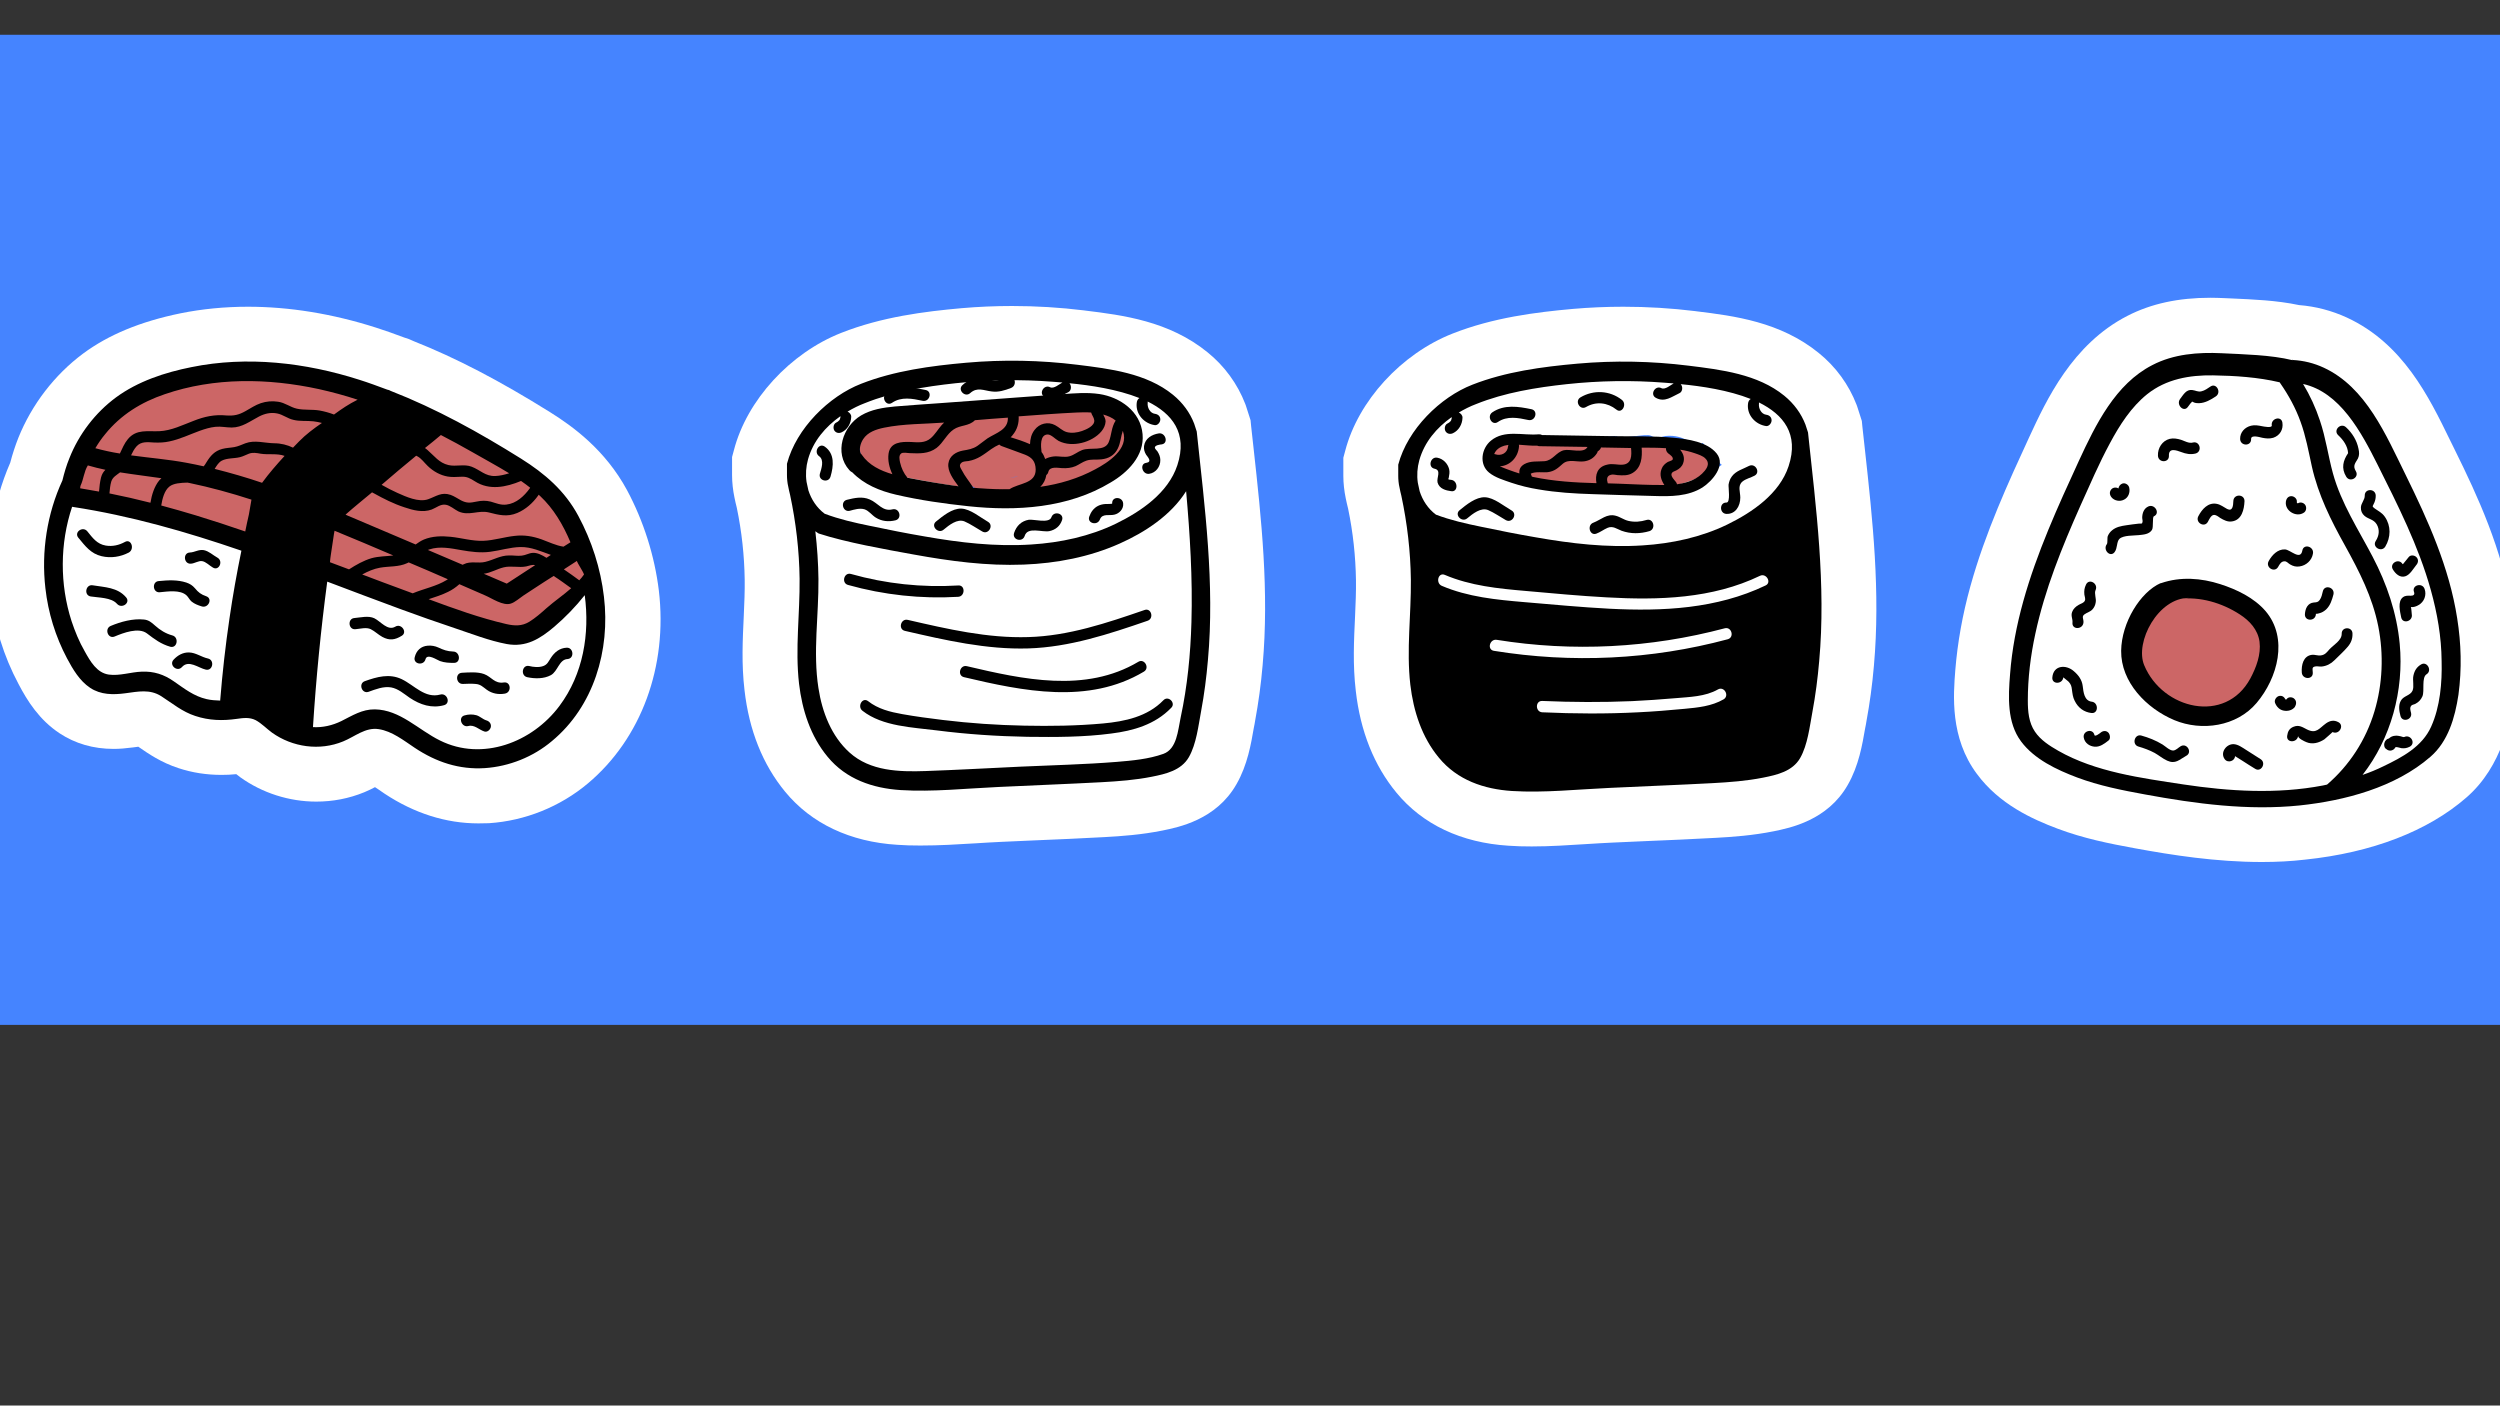 <?xml version="1.0" encoding="utf-8"?>
<!-- Generator: Adobe Illustrator 27.1.1, SVG Export Plug-In . SVG Version: 6.00 Build 0)  -->
<svg version="1.1" id="Слой_1" xmlns="http://www.w3.org/2000/svg" xmlns:xlink="http://www.w3.org/1999/xlink" x="0px" y="0px"
	 viewBox="0 0 1366 768" style="enable-background:new 0 0 1366 768;" xml:space="preserve">
<rect x="0" y="0" width="1366" height="768" fill="#333333" stroke="none"/>
<style type="text/css">
	.st0{fill:#4584FF;}
	.st1{fill:#FFFFFF;}
	.st2{fill:#CC6666;}
</style>
<rect x="-114" y="19" class="st0" width="1656" height="541"/>
<path class="st1" d="M1235.9,471c-25.2,0-49.2-3.8-69.4-7.5c-14.2-2.6-28.1-5.4-42.2-10.7c-14.1-5.3-31.9-13.4-44.1-29.9
	c-14.8-19.8-12.9-43.1-11.8-57c1.2-14.7,3.9-30,8.2-45.5c8.2-29.6,20.9-57.1,32.1-81.4c9.4-20.3,23.5-50.9,53.7-66.4
	c13-6.7,27.9-9.9,45.4-9.9c2.4,0,5,0.1,7.6,0.2c1.5,0.1,3,0.1,4.5,0.2c10.9,0.5,24.1,1,36.3,3.6c9,0.7,17.8,3,26.1,6.8
	c30.7,14.2,44.9,43.4,56.3,66.8c1,2,1.9,3.9,2.9,5.9c12.3,24.9,25.8,54.1,30.9,86.8c2.7,17.6,2.9,34.6,0.5,50.7
	c-1.3,8.5-5.1,34.6-25.3,52.1c-21,18.3-51.5,30.1-88.1,33.9C1251.9,470.6,1244,471,1235.9,471z"/>
<path class="st1" d="M261.4,449.9c-17.7,0-35-5.5-51.2-16.2c-1-0.7-2.1-1.4-3.2-2.2c-0.6-0.4-1.3-0.9-2.1-1.4
	c-1.7,0.9-3.7,1.9-5.9,2.8c-8.3,3.4-17.1,5.1-26.2,5.1c-14.8,0-29.5-4.7-41.5-13.3c-0.8-0.6-1.5-1.1-2.2-1.7
	c-2.8,0.3-5.4,0.4-8.1,0.4c-8.1,0-16-1.2-23.5-3.7c-9.5-3.1-16.3-7.8-21.8-11.6c0,0-0.1,0-0.1-0.1c-0.2,0-0.4,0.1-0.7,0.1
	c-0.8,0.1-1.5,0.2-2.3,0.3c-3.8,0.5-7.2,0.8-10.5,0.8c-11.1,0-21-2.9-29.5-8.5c-11.2-7.4-17.7-17.8-22.5-27C2,358.5-3.1,342-5,324.8
	c-2.8-24.6,0.8-49.5,10.6-72c1.2-4.6,2.7-9.2,4.4-13.5c7.3-18.2,19.8-34.5,35.4-46.1c13.9-10.3,31.3-17.5,53.2-22
	c11.8-2.4,24.3-3.6,36.9-3.6c22.6,0,46.1,3.8,69.9,11.4c5,1.6,10.1,3.4,15.4,5.4c1.8,0.5,3.6,1.2,5.2,2c23.2,9.2,47,21.6,74.7,38.9
	c12.3,7.7,30,20.5,41.9,42.5c9.1,17,15.1,36,17.4,54.9c4.9,41.4-9.6,80.8-38.7,105.3c-15.2,12.8-34.4,20.5-54.1,21.8
	C265.1,449.8,263.2,449.9,261.4,449.9z"/>
<path class="st2" d="M566.1,250.6c-1.6-1.3-3.6-2-5.3-3.1c-2.3-1.5-4.5-3.2-7-4.3c-3.8-1.7-8-2.1-11.7,0c-5.3,3.1-7.8,8.6-15,7.5
	c-3.2-0.5-5,2.9-4.2,5c-0.2,0.9-0.1,1.8,0.3,2.7c1.8,3.5,6.2,6.3,9.5,8.2c4.4,2.3,8.9,2.8,13.7,2.2c2.8-0.3,5.5-1,8.2-1.3
	c2.3-0.2,4.6,0.1,6.9-0.3c3.6-0.7,5.9-3.3,6.9-6.7C569.7,256.8,569.2,253.1,566.1,250.6z M551.7,261c1.6-0.3,3.4-0.6,4.5-0.5
	C554.7,260.7,553.2,260.8,551.7,261z"/>
<path class="st2" d="M318.3,302.2c-3.2-8.1-6.6-16.8-10.9-24.5c-4-7.1-11.1-10.9-16.4-16.8c-5.7-6.4-11.8-10.6-19.4-14.6
	c-17.6-9.1-35.1-18.8-53-27.2c-33.8-15.9-71.1-15.5-107.5-12.1c-16.1,1.5-33.7,3.3-46.6,14.1c-6.7,5.6-10.6,13.3-14,21.2
	c-1.9,4.4-3.7,8.8-6.1,13c-2.1,3.7-5.4,6.8-6,11.2c-0.1,0.8,0,1.5,0.3,2.1c0.2,1.1,0.9,2.2,2.3,2.7c30.2,11.6,62.5,14.4,93.9,21.5
	c12.9,2.9,25.6,6.5,38.1,10.7c-1,1.5-1,3.6,1.1,4.8c7,4,14.4,7.2,22,9.8c27.6,11.4,56.3,20.1,85.7,25.3c7.4,1.3,14.3,1.4,20.6-3.1
	c5.6-4,9.5-10,12.7-16C318.9,316.9,321.6,310.4,318.3,302.2z"/>
<path class="st2" d="M919.9,241.9c-10-2.1-20.1,0.7-30.1,1.1c-9.7,0.4-19.5-0.8-29.3-1.8c-0.5-1-1.5-1.7-2.9-1.7
	c-10.3-0.1-21-1.1-31.4-0.3c-6.2,0.5-12.6,4.7-9.7,11.6c2.9,7,13.2,10,19.7,12.2c8.9,3,18.3,4.6,27.6,5.6c10,1,20.2,1.3,30.3,1.4
	c9.2,0.1,19.3,1.2,28.3-1c6.1-1.5,13-6.1,12.8-13.1C935.1,247.9,926.7,243.3,919.9,241.9z"/>
<path class="st2" d="M604.8,223.6c-7.4-3-15.5-3.8-23.4-4c-4.4-0.1-8.9,0-13.3,0.3c-1.7,0.1-3.3,0.2-4.8,0.9c-0.4,0.2-2.7,2-3.4,2.5
	c-2.1-1.3-6,0.6-5.4,4c0.2,1.2,0.3,2.4,0.4,3.7c-2.4,1.5-3.7,3.2-4.4,6c-0.3,1.4,0.2,3.3,1.6,4c0.7,0.3,1.3,0.6,2,0.7
	c1.9,2.2,4.7,4,7.1,5.3c3.6,2,6.2,4.9,6.8,9.1c0.4,3-1.4,5.7-0.9,8.6c1.2,7.3,13.2,4.1,17.5,2.3c7.4-3.2,15.3-7.4,21.9-12
	c5.8-4,9.9-10,9.9-17.2C616.2,229.8,611.6,226.3,604.8,223.6z"/>
<path class="st2" d="M552.7,228.7c-0.2-1.9-1.7-3-3.2-3.3c-0.5-0.8-1.4-1.2-2.7-1.1c-2.8,0.3-2.9,1.5-4.5,3.2
	c-0.3,0.5-0.5,0.7-0.4,0.8c-0.8,0-1.7,0.1-2.5,0.1c-2.2,0.1-4.5,0.2-6.7,0.3c-8.7,0.3-17.3,0.3-26,0.7c-8.1,0.3-16.4,0.7-24.4,2.2
	c-5.5,1-10.1,3.8-11.4,9.1c-0.2,0.4-0.4,0.7-0.6,1.2c-1.4,3.5-0.1,7.2,2.2,10c2.9,3.4,7.1,5.1,11.3,6.5c1.8,0.6,3.5,1.2,5.3,1.7
	c3.7,2.6,7.9,3.9,12.6,3.7c0.9,0,1.7-0.4,2.2-0.9c6.1,2.4,12.2,4.9,19,4.6c2.8-0.1,4.9-3.9,2.5-6c-4.6-3.9-1.5-9.4,2.5-12.3
	c3.9-2.8,8.7-3.9,13.1-5.7C547.2,241.1,553.6,236.4,552.7,228.7z"/>
<path d="M330,326.1c-1.8-15.5-6.7-30.6-14-44.2c-7.4-13.8-18.4-23.2-31.3-31.3c-22.7-14.2-46.3-27.3-71.2-37
	c-0.6-0.4-1.3-0.6-1.9-0.7c-5.1-1.9-10.2-3.8-15.3-5.4c-29.4-9.4-61.3-13.1-91.7-6.9c-14.5,2.9-29.2,7.7-41.3,16.6
	c-11.2,8.3-20.2,20-25.4,33.2c-1.6,3.9-2.8,8-3.8,12.1c-8.4,18.2-11.6,38.8-9.3,58.9c1.5,13.4,5.5,26.4,11.8,38.3
	c3.2,6,6.9,12.3,12.6,16.1c5.8,3.9,12.7,3.9,19.3,3c6.9-0.9,13.3-2.4,19.6,1.6c6.2,4,11.5,8.5,18.6,10.8c7.5,2.5,14.9,2.7,22.6,1.6
	c3.6-0.5,7-1,10.4,0.7c3.3,1.8,5.9,4.6,8.9,6.8c11.2,8,26.1,10.1,38.9,4.8c6.4-2.6,12.1-7.8,19.4-6.7c7.3,1.1,13.7,6.2,19.7,10.2
	c11.7,7.8,24.3,12,38.3,11.1c13.3-0.9,26.4-6.1,36.7-14.8C324.4,386,333.5,355.3,330,326.1z M315.2,306.5
	C315.2,306.5,315.2,306.5,315.2,306.5c0.5,1.6,3.4,5.7,3.9,7.4c-0.8,1.1-1.6,2.2-2.6,3.2c0,0-0.1-0.1-0.1-0.1c-2.7-2-5.5-4-8.3-5.9
	C310.5,309.6,312.9,308,315.2,306.5z M298.6,304.8c-2.4-1.5-5-2.9-7.6-2.7c-2,0.1-3.8,1.3-5.9,1.5c-2.3,0.3-4.7-0.2-7-0.1
	c-4.7,0-8.4,2.4-12.9,3.5c-3.9,1-8-0.6-11.8,1.3c-0.2,0.1-0.4,0.2-0.6,0.3c-6.3-2.7-12.6-5.4-19-8.1c0.3-0.1,0.5-0.2,0.8-0.3
	c5.7-1.9,11.8-0.6,17.5,0.4c5.2,0.9,10.4,1.6,15.7,0.9c5.5-0.7,11-2.5,16.6-2.6c5.9-0.1,11.2,2.4,16.6,4.3
	C300.3,303.7,299.5,304.2,298.6,304.8z M292.4,308.8l-15.5,10.1c-4.2-1.8-8.4-3.6-12.6-5.4c0,0,0.1,0,0.1,0
	c3.8-0.5,7.1-2.6,10.8-3.5c4.1-1,8.3,0.3,12.3-0.5C289.3,309.1,290.7,308.4,292.4,308.8z M244.7,316.5c-0.2,0.1-0.4,0.3-0.6,0.4
	c-5.7,3.5-12.4,4.7-18.6,7.3c-1.8-0.7-3.6-1.3-5.4-2c-7.4-2.7-14.8-5.5-22.2-8.3c3.1-1.7,6.3-3.1,9.7-3.7c5-0.9,10.2-0.3,14.9-2.5
	c0.3-0.1,0.6-0.3,0.8-0.4C230.5,310.3,237.6,313.4,244.7,316.5z M244.8,323.4c2.3-1.1,4.3-2.5,6.2-4.2c4.7,2,9.3,4.1,14,6.1
	c3.8,1.6,9.9,5.9,14.1,4.5c2.3-0.7,4.8-3,6.9-4.4l6.4-4.2c3.4-2.2,6.7-4.4,10.1-6.5c3.3,2.1,6.4,4.4,9.6,6.7
	c-4.3,3.8-9.2,7.1-13.5,10.9c-3,2.7-6.1,5.4-9.5,7.5c-4,2.4-8,2.2-12.4,1.2c-14.3-3.3-28.5-8.4-42.5-13.6
	C237.8,326.2,241.4,325.1,244.8,323.4z M240.9,237.7c5.8,3,11.5,6.1,17.1,9.3c6.6,3.8,13.5,7.5,20.2,11.6c-2.5,0.8-5.1,1.4-7.6,1.5
	c-5.4,0.2-8.2-3.3-12.9-5.1c-4.2-1.6-8.5,0.1-12.7-0.9c-5.1-1.2-7.6-4.9-11.4-8.2c-0.4-0.4-0.9-0.7-1.4-1.1
	C235.2,242.4,238.1,240.1,240.9,237.7z M227.4,249c0.2,0.1,0.4,0.2,0.6,0.3c2.3,1.2,3.8,3.5,5.7,5.3c3.1,3,6.9,5.1,11,5.8
	c2.4,0.4,4.7,0.2,7.2,0.1c3.2-0.2,4.9,0.8,7.6,2.5c7.9,5.1,17,3.2,25.2-0.2c1.7,1.2,3.4,2.4,5,3.7c-0.1,0.1-0.2,0.2-0.2,0.3
	c-3.1,4.3-7.4,8.3-12.8,8.9c-3.1,0.4-5.7-0.8-8.5-1.6c-2.8-0.7-5.1-0.6-8,0c-3.3,0.7-5.2,0.9-8.3-0.7c-1.9-1-3.7-2.3-5.7-3
	c-5-1.7-7.8,0.8-12.3,2.4c-5.2,1.8-12.1-1.4-16.8-3.5c-2.9-1.3-5.8-2.8-8.6-4.4C214.7,259.5,221,254.3,227.4,249z M203.3,269
	c0.3,0.2,0.6,0.4,0.9,0.5c5.4,3,10.9,5.8,16.8,7.7c4.7,1.6,10,3,14.9,1.2c2.6-1,4.8-3.1,7.7-2.6c2.4,0.4,4.6,2.5,6.8,3.6
	c5.8,2.7,10.9-0.8,16.7,0.6c5.5,1.4,10,2.6,15.5,0.3c4.7-2,8.5-5.4,11.5-9.6c0.1-0.1,0.2-0.3,0.2-0.4c0.3,0.2,0.5,0.5,0.8,0.7
	c7.4,6.9,12.6,15.8,16.6,25.3c-1.3,0.8-2.5,1.6-3.8,2.4c-4.1-0.6-8.1-2.6-12-4c-4.8-1.7-9.5-2.5-14.6-1.9
	c-5.8,0.6-11.5,2.5-17.3,2.7c-6,0.2-11.9-1.6-17.8-2.2c-4.9-0.5-10-0.4-14.6,1.5c-1.6,0.7-3,1.6-4.5,2.7c-11.8-5-23.5-10-35.3-15
	c-1-0.4-2-0.8-3-1.3C193.4,277.1,198.4,273.1,203.3,269z M44,265.4c1.7-3.6,1.9-7.8,4-11.1c3.1,0.9,6.3,1.7,9.6,2.4
	c-1.1,1.1-1.9,2.3-2.4,4.2c-0.6,2.5-0.9,5.1-1.1,7.7c-3.4-0.6-6.9-1.2-10.3-1.8C43.8,266.3,43.9,265.8,44,265.4z M112.9,382
	c-7-1.6-12.1-5.7-17.9-9.7c-5.4-3.8-11-5.6-17.6-5.3c-5.9,0.2-12,2.4-17.9,1.6c-6.6-0.9-10.2-7.3-13.2-12.7
	c-3-5.2-5.3-10.8-7.2-16.5c-6.5-20.1-6.4-42.5,0.3-62.5c0.2,0,0.3,0.1,0.5,0.1c31.4,4.8,62,13.6,92,23.9
	c-2.5,12.2-4.7,24.5-6.5,36.9c-2.2,14.9-3.9,30-5.1,45C117.9,382.7,115.4,382.6,112.9,382z M60.8,263.1c0.8-2.5,2.9-3.5,4.8-5
	c7.5,1.2,15.1,2.1,22.6,3.2c-0.4,0.4-0.8,0.8-1.2,1.2c-2.7,3.3-4.1,7.9-4.8,12.2c-7.4-1.9-14.9-3.6-22.4-5.1
	C60,267.4,60.2,265.1,60.8,263.1z M92.5,265.9c2.3-1.9,6.4-2.1,9.9-2.2c0.4,0.1,0.7,0.1,1.1,0.2c11.5,2.4,22.8,5.5,33.9,9.1
	l-1.4,8.1c-0.7,3.1-1.4,6.2-2,9.3c-8.9-3.1-17.9-6-27-8.8c-6.3-1.9-12.6-3.7-18.9-5.4C88.7,272.5,89.8,268.1,92.5,265.9z
	 M143.2,263.8c-8.5-2.9-17.2-5.4-25.9-7.6c1.1-1.8,2.2-3.6,3.9-4.5c2.9-1.5,6.7-1.1,9.9-1.9c1.7-0.4,3.3-1.3,4.9-1.9
	c2.2-0.8,4.1-0.4,6.4,0c4.3,0.7,8.9-0.3,13.1,1.2C151.2,253.8,147,258.6,143.2,263.8z M163.5,241.1c-1.1,1.2-2.3,2.3-3.4,3.5
	c-3.1-1.5-6.6-2.4-10.3-2.4c-5.3-0.1-10.6-1.9-15.7,0c-2.1,0.8-3.9,1.7-6.1,2.1c-2.2,0.4-4.4,0.4-6.6,1c-4.1,1.1-6.4,3.7-8.6,7.3
	c-0.5,0.9-1,1.6-1.5,2.2c-3-0.7-6.1-1.3-9.2-1.9c-10.1-1.9-20.3-2.7-30.5-4.1c0.8-1.7,1.7-3.4,2.9-4.8c2.6-3,6.2-2.4,9.8-2.2
	c2.8,0.1,5.5,0,8.2-0.6c5.8-1.2,11.1-3.8,16.6-5.8c2.8-1,5.7-1.9,8.7-2.2c3-0.3,5.8,0.4,8.8,0.4c5.7,0,10.1-3.5,14.9-6
	c3.1-1.6,6.4-2.4,9.9-1.7c3.2,0.6,5.7,2.8,8.9,3.5c3.5,0.9,7.3,0.4,10.9,0.8c1.6,0.2,3.2,0.5,4.7,0.9
	C171.5,234.1,167,237.5,163.5,241.1z M174.6,224.3c-4.1-0.7-8.4-0.1-12.4-1c-3.6-0.8-6.5-3.3-10.3-3.8c-3.2-0.5-6.4-0.2-9.4,0.8
	c-3,1-5.6,2.8-8.3,4.3c-3.7,2.1-6.4,2.7-10.6,2.4c-6.3-0.6-11.9,0.6-17.7,2.9c-6.1,2.3-12.2,5.4-18.8,5.7
	c-6.4,0.3-12.5-1.3-17.2,4.3c-2,2.4-3.1,5.2-4.4,7.9c-4.5-0.7-9-1.7-13.4-2.9c1.6-2.7,3.3-5.2,5.3-7.6c8.6-10.7,19.9-17.6,32.6-21.9
	c27.1-9.3,56.5-8.8,84.2-2.8c7.2,1.6,14.2,3.5,21.2,5.8c-5,2.5-8.5,4.9-12.9,8.1C179.9,225.5,177.3,224.8,174.6,224.3z M180.7,303.6
	c0.6-4,1.2-8,1.8-12c0.1-0.6,0.2-1.1,0.3-1.6c10.7,4.4,21.4,8.9,32.1,13.5c-3.9,0.5-8,0.4-11.9,1.5c-4.4,1.3-8.4,3.6-12.3,6.1
	c-3.5-1.3-7-2.6-10.4-3.9C180.4,306,180.5,304.8,180.7,303.6z M305.7,385.7c-14.9,20-42.2,30.4-65.3,18.9
	c-11.8-5.8-21.8-16.8-35.6-17c-6.9-0.1-12.3,3.4-18.3,6.4c-4.9,2.4-10.2,3.6-15.5,3.3c1.7-26.6,4.3-53.1,7.8-79.5
	c13.3,5,26.6,10.1,40,15c9.8,3.6,19.7,7.1,29.6,10.4c9.3,3.1,18.9,6.9,28.5,8.7c10.5,1.9,18.1-2.8,25.9-9.4
	c6.1-5.2,11.7-11,16.7-17.3C322.3,346.3,318.7,368.3,305.7,385.7z"/>
<path d="M68.3,296.1c-3.3,1.8-6.8,2.6-10.5,2c-4.8-0.8-7.2-4.2-10.1-7.8c-2.5-3-7.4,0.5-4.9,3.5c3.8,4.6,6.8,8.7,12.7,10.1
	c5.1,1.2,10.3,0.4,14.9-2C73.7,300,71.7,294.2,68.3,296.1z"/>
<path d="M94.2,347.2c-3.7-1-6.7-2.9-9.5-5.4c-1.9-1.7-3.5-3.1-6.2-3.3c-5.9-0.6-12.5,1.2-18,3.5c-3.6,1.5-1.5,7.3,2.1,5.8
	c4.8-2,13.1-5.2,17.7-1.7c4.2,3.2,7.6,5.8,12.8,7.3C96.9,354.3,97.9,348.2,94.2,347.2z"/>
<path d="M112.7,325.8c-2.9-1-4.3-2.1-6.2-4.4c-1.4-1.6-2.7-2.4-4.7-3.1c-4.9-1.6-10-1.3-15.1-0.8c-3.8,0.3-3.3,6.5,0.6,6.1
	c4.3-0.4,11.1-1.5,14.6,1.7c1.1,1,1.6,2.4,2.8,3.4c1.6,1.3,3.5,2,5.4,2.6C113.8,332.6,116.4,327.1,112.7,325.8z"/>
<path d="M216,342.4c-4.2,2.5-8-2.9-11.5-4.6c-3.2-1.5-7.5-0.4-10.9-0.1c-3.8,0.3-3.3,6.5,0.6,6.1c2.6-0.2,6-1.2,8.4,0
	c2.2,1.1,4.1,3,6.3,4.2c3.9,2.1,6.9,1.7,10.6-0.6C222.8,345.5,219.3,340.4,216,342.4z"/>
<path d="M240.6,379.5c-8.4,2.3-14.2-5.1-21.1-8.4c-6.7-3.2-13.5-1.3-20.2,1.1c-3.6,1.3-1.6,7.1,2.1,5.8c3.9-1.4,8.1-3.1,12.3-2.4
	c3.9,0.7,7,3.5,10.2,5.7c5.7,3.8,12,5.9,18.8,4C246.4,384.2,244.3,378.5,240.6,379.5z"/>
<path d="M275.3,372.9c-5.1,0.8-6.7-3.1-10.8-4.6c-3.6-1.3-8.3-0.9-12.1-0.7c-3.9,0.2-3.3,6.3,0.6,6.1c2.3-0.1,4.5-0.2,6.8,0
	c2.8,0.2,4,1.6,6.2,3.2c2.9,2.1,6.4,2.7,9.8,2.1C279.7,378.4,279.2,372.3,275.3,372.9z"/>
<path d="M309.6,353.9c-3.8,0.2-6.6,2.4-8.7,5.7c-1.2,1.8-1.8,3.5-4,4.3c-2.4,0.9-5.4,0.6-7.8,0c-3.8-0.8-4.8,5.2-1.1,6.1
	c4.2,0.9,9.1,1,13-1.1c3.8-2.1,4.5-8.6,9.1-8.8C314,359.8,313.4,353.7,309.6,353.9z"/>
<path d="M265.7,393.6c-1.9-0.6-3.4-2.2-5.4-2.8c-2.2-0.6-4.4-0.5-6.5,0.1c-3.7,1-1.6,6.8,2.1,5.8c3.3-0.9,5.9,2.1,8.8,3
	c1.6,0.5,3.2-1,3.5-2.5C268.5,395.3,267.2,394,265.7,393.6z"/>
<path d="M68.9,326.4c-4.7-5.5-11.6-5.5-18.3-6.6c-3.8-0.6-4.9,5.4-1.1,6.1c4.3,0.7,11.3,0.5,14.4,4
	C66.5,332.9,71.5,329.4,68.9,326.4z"/>
<path d="M118.8,304.7c-2.5-1.4-4.6-3.5-7.4-4.1c-2.9-0.5-5,1.2-7.7,1.3c-3.9,0.2-3.3,6.4,0.6,6.1c2-0.1,4.2-1.7,6.1-1.4
	c2.1,0.3,4.1,2.5,5.9,3.5C119.6,312.2,122.2,306.6,118.8,304.7z"/>
<path d="M113.6,359.8c-3.6-0.8-6.6-3.2-10.3-3.3c-3.3-0.1-6.2,1.5-8.5,4c-2.6,2.9,2,6.9,4.6,4c3.7-4.2,9,0.5,13.1,1.4
	C116.3,366.7,117.4,360.6,113.6,359.8z"/>
<path d="M247.6,356c-3.2-0.1-5.3-0.9-8.1-2.2c-1.7-0.8-3.9-1.2-5.8-1c-3.7,0.3-6.2,2.6-7.1,6.3c-1,3.8,4.9,4.9,5.9,1.1
	c0.9-3.4,6.4,0.5,7.9,1c2.5,0.9,5.1,1,7.7,1C252,362.2,251.4,356,247.6,356z"/>
<path class="st1" d="M502.9,462c-4.5,0-8.6-0.1-12.6-0.4c-25.8-1.6-47-11.6-61.3-29c-12.2-14.8-19.7-33.5-22.2-55.5
	c-1.7-14.3-1-27.7-0.4-40.7c0.3-6.9,0.6-13.5,0.5-19.8c-0.2-13-1.6-26.1-4.3-39.1c-0.5-1.9-0.9-3.8-1.3-5.7
	c-0.8-3.8-1.3-8.2-1.3-12.1v-10l1-3.7c7.1-27.4,30.7-53.1,58.6-64.1c22.3-8.8,45.7-11.7,65.7-13.5c9.2-0.8,18.5-1.2,27.7-1.2
	c13.1,0,26.3,0.8,39.3,2.4l0.7,0.1c20.4,2.5,45.8,5.7,66.8,22.8c9.3,7.5,16.4,17.3,20.6,28.2l0.3,0.8l2.6,8.1l0.3,3.1
	c0.5,4.2,0.9,8.5,1.4,12.7c4.2,38.2,8.5,77.6,4.9,118c-0.9,10.5-2.3,20.7-4.1,30.4c-0.2,1.2-0.4,2.5-0.7,3.8
	c-1.5,8.6-3.4,20.3-9.5,30.9c-11.1,19.5-31.7,23.5-40.4,25.3c-11.4,2.3-22.5,3.1-31.8,3.6c-12.9,0.7-25.9,1.3-38.5,1.8
	c-6,0.3-11.9,0.5-17.9,0.8c-4.6,0.2-9.2,0.5-14.1,0.8C523.2,461.4,513.2,462,502.9,462z M567,238 M532,222c-11,1.2-33.8,5.5-45,9
	c-14.9-7.5-32,27-6,27c0.1,0,0.2,0,0.3,0.1c11.6,2.4,20.6,4.1,29.1,5.6c16.7,2.9,30,4.3,42,4.3c3.2,0,6.3-0.1,9.3-0.3
	c13.5-0.9,25.6-1.7,36.4-3.6c18.7-3.3,26.3-26.9,22-28c0-5-3.4-9.4-6-14c-0.3,0.1-22.7-0.2-23,0"/>
<path d="M653.9,235.8l-1.4-4.3c-2.3-6-6.2-11.4-11.6-15.8c-14.5-11.8-34.5-14.2-52.3-16.4c-20.1-2.5-40.5-2.9-60.7-1.1
	c-19.2,1.7-39.3,4.4-57.4,11.5c-17.5,6.8-35.4,24.3-40.5,43.7c0,0,0,4,0,6.2c0,1.8,0.2,4.3,0.7,6.3c0.3,1.5,0.6,3,1,4.5
	c3.2,15,5,30.4,5.2,45.8c0.2,19.1-2.5,38.3-0.3,57.4c1.7,14.5,6.3,28.7,15.6,39.9c10.1,12.3,24.7,17.2,39.9,18.2
	c17.7,1.1,35.8-0.9,53.6-1.7c18.7-0.9,37.5-1.6,56.2-2.6c9.2-0.5,18.5-1.2,27.5-3c7.5-1.5,16-3.4,20.2-10.7
	c4.1-7.2,5.2-17.1,6.7-25.2c1.7-9.1,2.9-18.4,3.7-27.7C663.8,319,658.3,277.3,653.9,235.8z M440.7,263.3c-0.6-4.1-0.3-8.3,0.8-12.3
	c2.8-10,9.5-17.8,17.7-23.6c0,0.1,0,0.2,0,0.3c0,0.1,0,0.3,0,0.3c0,0.2-0.1,0.5-0.2,0.7c0,0.1,0,0.1,0,0.1c0,0,0,0,0,0.1
	c-0.1,0.2-0.2,0.5-0.4,0.7c0,0.1-0.1,0.2-0.2,0.2c-0.1,0.1-0.3,0.3-0.4,0.4c0,0-0.3,0.2-0.4,0.3c-0.2,0.1-0.5,0.3-0.7,0.4
	c-1.5,0.7-1.8,2.9-1.1,4.2c0.9,1.5,2.6,1.8,4.1,1.1c3.2-1.5,5.1-4.9,5.2-8.4c0.1-1.3-0.9-2.4-2-2.9c3-1.8,6.2-3.4,9.4-4.6
	c15.6-6.3,33-9.1,49.6-10.9c17.7-1.9,35.6-2.2,53.3-0.8c1.6,0.1,3.3,0.3,5.1,0.4c-1.7,0.9-4.7,3.6-6.7,2.6c-3.4-1.8-6.5,3.5-3,5.3
	c4.8,2.6,8.6-0.6,12.9-2.6c1.5-0.7,1.8-2.9,1.1-4.2c-0.1-0.3-0.3-0.5-0.5-0.7c11.5,1.1,26.2,3.3,38.3,8.1c-0.9,0.5-1.4,1.5-1.5,2.7
	c-0.7,6.2,4.2,11.3,9.9,12.1c1.6,0.2,3-1.6,3-3.1c0-1.9-1.4-2.9-3-3.1c-2.7-0.4-4.2-3.5-3.9-6c0-0.2,0-0.5,0-0.7
	c13.3,6.6,22,17.2,16.2,34.8c-5,15.2-20,25.3-33.5,31.9c-14.4,7-30.4,10.4-46.2,11.4c-19.6,1.3-39.1-1-58.4-4.4
	c-10-1.7-20-3.7-30-5.8c-8.3-1.7-16.7-3.6-24.6-6.6c-4.3-3.2-7.3-7.8-8.9-12.8C441.4,266.5,441,264.9,440.7,263.3z M651,340
	c-0.5,17.5-2.2,34.9-5.9,52.1c-1.5,7-2,17.1-9.4,19.8c-8.1,2.9-17.1,3.7-25.6,4.4c-17.4,1.4-35,1.8-52.5,2.6
	c-17.3,0.8-34.6,1.8-51.9,2.4c-14.3,0.5-30.2,0.1-41.5-10.1c-9.9-8.9-15-22.1-17-35.2c-3.1-19.7,0.2-39.8,0-59.6
	c-0.1-8.7-0.7-17.4-1.7-26.1c0,0,0.1,0.1,0.2,0.1c0.4,0.3,0.9,0.7,1.6,1.1c15,4.9,36.6,8.7,52,11.5c19.8,3.6,39.9,6.3,60,5.5
	c18-0.7,35.9-4.1,52.5-11.5c13.7-6.1,28-15.4,36.3-28.6C650.2,292.1,651.7,316,651,340z"/>
<path d="M432,250"/>
<path d="M624.3,237.2c-1.1-12.5-12.4-20.2-23.6-21.9c-6.8-1-13.7-0.4-20.5,0.1l-22,1.6l-44.8,3.3c-8.1,0.6-16.3,1.1-24.4,1.8
	c-6.4,0.6-12.9,1.6-18.5,4.9c-10,5.9-14.9,20.5-6.4,29.9c0.5,0.6,1,0.9,1.6,1.2c6.4,6.6,14.9,10.1,23.9,12.2
	c12.9,3,26.3,4.9,39.5,6.3c26.3,2.8,54.5,1.1,77.8-13C616,258.3,625.4,249.1,624.3,237.2z M601.9,235.6c1.2-1.5,2.1-3.3,2.2-5.3
	c0-1.4-0.7-2.6-1.3-3.8c2.5,0.7,4.9,1.7,6.8,3.3c-2.4,3.6-2.2,7.9-3.8,11.8c-2.2,5.3-10,2.6-14.5,4.3c-2.4,0.9-4.4,2.7-6.9,3.4
	c-2.8,0.8-5.8-0.2-8.7,0.1c-1.6,0.2-3.2,0.6-4.6,1.4c-0.5-1.4-1.1-2.7-2-3.8c-0.4-3.1-1-9.6,3.4-9.6c1.9,0,4.2,2.6,5.9,3.5
	c3.9,2,8.4,2.1,12.6,1.1C594.9,241.1,599.2,238.9,601.9,235.6z M553.4,237.6c2.4-2.9,3.4-6.4,3.2-10.1c10.6-0.8,21.1-1.6,31.7-2.1
	c2.4-0.1,5.1-0.2,7.9,0c0.4,1.5,1.5,2.6,1.7,4.2c0.4,3.1-4.4,5.1-6.7,5.9c-2.6,0.9-5.6,1.3-8.3,0.6c-2.5-0.7-4.1-2.6-6.4-3.8
	c-3.9-2.1-8.6-0.9-11.2,2.6c-1.8,2.3-2.4,5-2.5,7.8c-3.4-1.5-7-2.7-10.6-3.8C552.7,238.5,553.1,238.1,553.4,237.6z M487.6,259.1
	c-6.5-1.9-12.8-4.9-16.7-10.6c-0.2-0.3-0.4-0.6-0.7-0.8c-0.9-2.5,0-5.5,1.4-7.7c2.5-3.9,7.1-5.4,11.4-6.3c10.7-2.2,22.1-2,32.9-2.8
	c0,0,0,0,0,0c-0.5,0.5-1,0.9-1.4,1.4c-2,2.3-3.6,5.1-5.9,7.1c-3.2,2.8-7,2.3-10.9,2.1c-5.1-0.2-11.3,0-12.2,6.4
	C485,251.6,485.9,255.5,487.6,259.1z M497.2,261.3c-0.5-0.1-0.9-0.2-1.4-0.3c-2-2.4-3.3-5.2-4-8.3c-0.3-1.5-0.9-3.9,0.7-5
	c0.9-0.6,3.4-0.2,4.5-0.1c5.3,0.2,10.3,0.5,14.8-2.9c3.6-2.8,5.5-7.5,9.2-10c3.7-2.6,8.4-1.7,11.7-5.1c6-0.5,12-1,18-1.4
	c0.3,6.6-6.4,8.3-11.1,11.3c-1.9,1.3-3.6,2.8-5.5,4.1c-2.5,1.7-5,2.1-8,2.6c-3.7,0.7-7.3,2.8-7.9,7c-0.6,4.3,2.7,8.7,5.5,12.5
	C514.9,264.5,506,263,497.2,261.3z M551.6,267.3c-5.4,0.1-10.7-0.1-16-0.5c-1.3-0.1-2.6-0.2-3.9-0.3c-0.1-0.3-0.2-0.5-0.4-0.8
	c-1.8-2.8-4.1-5.5-5.6-8.5c-0.9-1.6-2-3-0.3-4.4c1-0.8,2.5-0.7,3.8-0.9c5.1-0.9,8.2-3.5,12.4-6.5c1.4-1,2.9-1.8,4.4-2.5
	c0.3,0.3,0.7,0.6,1.2,0.8c4.3,1.6,8.6,3.1,12.8,4.7c3.8,1.5,5.8,3.6,5.9,8.1C566,264.4,556.7,263.9,551.6,267.3z M598.5,256.4
	c-9.4,5.1-19.6,8.1-30.1,9.6c1.9-1.8,2.9-4,3.3-6.4c0.5-0.4,0.9-0.9,1.1-1.7c0.7-3.3,5.3-2.2,7.6-2.1c2.6,0.1,4.9-0.1,7.3-1.1
	c2-0.9,3.8-2.3,5.9-3c2.6-0.9,5.4-0.4,8.1-0.7c4-0.4,7.3-2.2,9.1-6c1.5-3,1.6-6.5,2.7-9.6c0,0.1,0.1,0.2,0.1,0.3
	C617,245.3,605.3,252.8,598.5,256.4z"/>
<path d="M574.5,282.6c-1.2,3.6-9.7,1-12.4,1.4c-4,0.7-6.7,3.3-8,7.2c-1.2,3.8,4.6,5.4,5.8,1.6c1.6-5.2,9.5-1.8,13.5-2.6
	c3.3-0.7,5.8-2.7,6.9-6C581.6,280.5,575.8,278.9,574.5,282.6z"/>
<path d="M633.2,236.8c-3.8,0.6-7.5,2.7-8.1,6.9c-0.2,1.7,0.2,3.2,1.1,4.7c1,1.4,3.5,4,0.1,4.5c-3.8,0.5-2.2,6.5,1.6,6
	c3.6-0.5,6.2-3.9,6.1-7.6c0-1.7-0.7-3.3-1.6-4.7c-0.3-0.4-1.4-1.4-1.4-2c0-1.4,2.9-1.7,3.8-1.8C638.6,242.2,636.9,236.3,633.2,236.8
	z"/>
<path d="M487.7,278.3c-5.5,1.4-7.9-3.5-12.5-5.4c-4.1-1.8-8.4-0.8-12.5,0.2c-3.7,1-2.2,6.9,1.6,6c2.5-0.7,5.5-1.6,8.1-0.8
	c2.4,0.8,4,3.2,6.1,4.5c3.3,2.1,7.1,2.4,10.8,1.5C493.1,283.3,491.5,277.4,487.7,278.3z"/>
<path d="M450.6,244c-3.2-2.2-6.2,3.1-3,5.3c2.9,2.1,1.2,6.8,0.4,9.5c-1.1,3.8,4.7,5.4,5.8,1.6C455.5,254.6,456.2,247.9,450.6,244z"
	/>
<path d="M613.7,275.1c-0.3-3.9-6.3-4-6,0c0,0.4-3.3,0.2-3.8,0.3c-1.4,0.1-2.7,0.4-3.9,1c-2.4,1.2-3.9,3.3-4.8,5.8
	c-1.4,3.7,4.4,5.3,5.8,1.6c1.3-3.4,5.2-1.9,7.9-2.6C611.6,280.6,614,278.1,613.7,275.1z"/>
<path d="M550.9,206c-2.8,1.1-5.6,2.2-8.6,1.7c-2-0.3-3.9-1.2-5.9-1.3c-4-0.3-7.5,1.3-10.5,4c-2.9,2.6,1.4,7,4.2,4.4
	c3.9-3.5,7.4-1.4,11.8-0.9c3.7,0.5,7.1-0.6,10.5-1.9C556.1,210.6,554.5,204.6,550.9,206z"/>
<path d="M505.8,213.1c-7.2-1.5-14.9-2.7-21.4,1.7c-3.2,2.2-0.2,7.5,3,5.3c5.1-3.5,11.1-2.3,16.7-1.1
	C508,219.8,509.6,213.9,505.8,213.1z"/>
<path d="M539.8,285.1c-4.2-2.4-9.6-7-14.5-7.2c-5-0.2-10.2,4.1-13.9,7.1c-3,2.5,1.3,6.9,4.2,4.4c3-2.5,7.5-6.1,11.4-4.5
	c3.3,1.4,6.5,3.7,9.7,5.5C540.1,292.4,543.2,287,539.8,285.1z"/>
<path d="M523.6,319.9c-19.8,1.2-39.6-0.9-58.7-6.3c-3.7-1-5.3,4.9-1.6,6c19.6,5.5,40,7.7,60.3,6.5
	C527.4,325.8,527.5,319.6,523.6,319.9z"/>
<path d="M625.4,333.3c-20.6,7.1-41.6,14.2-63.5,14.8c-22.3,0.7-44.2-4.4-65.9-9.4c-3.8-0.9-5.4,5.1-1.6,6
	c22.1,5.1,44.6,10.3,67.5,9.6c22.5-0.7,43.9-7.8,65.1-15.1C630.7,338,629.1,332,625.4,333.3z"/>
<path d="M622,361.6c-28.9,17.2-63.1,9.6-93.7,2.4c-3.8-0.9-5.4,5.1-1.6,6c32.2,7.6,68,15.1,98.3-3C628.4,365,625.3,359.6,622,361.6z
	"/>
<path d="M635.7,382.6c-8.7,9-21.1,11.6-33,12.7c-14.3,1.3-28.7,1.5-43,1.2c-14.9-0.3-29.7-1.3-44.5-3.1c-7.4-0.9-14.9-1.9-22.2-3.2
	c-6.7-1.2-13.2-2.8-18.7-7.1c-3.1-2.4-6.1,3-3,5.3c11,8.6,27.4,9,40.6,10.7c16.4,2.1,32.9,3.2,49.5,3.5c15.2,0.2,30.7,0.2,45.8-1.8
	c12-1.5,23.9-4.9,32.7-14C642.7,384.2,638.4,379.8,635.7,382.6z"/>
<path class="st1" d="M836.9,462.5c-4.5,0-8.6-0.1-12.6-0.4c-25.8-1.6-47-11.6-61.3-29c-12.2-14.8-19.7-33.5-22.2-55.6
	c-1.7-14.3-1-27.7-0.4-40.7c0.3-6.9,0.6-13.5,0.5-19.8c-0.2-13-1.6-26.1-4.3-39.1c-0.5-1.9-0.9-3.8-1.3-5.7
	c-0.8-3.8-1.3-8.2-1.3-12.1v-10l1-3.7c7.1-27.4,30.7-53.1,58.6-64.1c22.3-8.8,45.7-11.7,65.7-13.5c9.2-0.8,18.5-1.2,27.7-1.2
	c13.1,0,26.3,0.8,39.3,2.4l0.7,0.1c20.4,2.5,45.8,5.7,66.8,22.8c9.3,7.5,16.4,17.3,20.6,28.2l0.3,0.8l2.6,8.1l0.3,3.1
	c0.5,4.2,0.9,8.5,1.4,12.7c4.2,38.2,8.5,77.6,4.9,118c-0.9,10.5-2.3,20.7-4.1,30.4c-0.2,1.2-0.4,2.5-0.7,3.8
	c-1.5,8.6-3.4,20.3-9.5,30.9c-11.1,19.5-31.7,23.5-40.4,25.3c-11.4,2.3-22.5,3.1-31.8,3.6c-12.9,0.7-25.9,1.3-38.5,1.8
	c-6,0.3-11.9,0.5-17.9,0.8c-4.6,0.2-9.2,0.5-14.1,0.8C857.2,461.8,847.2,462.5,836.9,462.5z M815.3,258.6
	c11.6,2.4,20.6,4.1,29.1,5.6c16.7,2.9,30,4.3,42,4.3c3.2,0,6.3-0.1,9.3-0.3c13.5-0.9,25.3-3.7,35.1-8.5c4.2-2.1,7.5-4,10-5.7
	c-4.2-3.3-7.7-7.4-10.3-12c-0.3,0.1-0.6,0.3-0.9,0.5c-3.9,2.1-7.6-4.4-17.5-4.4c-6.2,0-4.4,2.9-10,0c-2.9-1.5-16.6,2.4-18.9,0.2
	c-7.9,0.1-15.9,2.5-23.8,1.5c-12.4-1.7-33.2,1.9-44.4,5.3c-2.4,4.8,0,8,0,13.5C815.1,258.5,815.2,258.5,815.3,258.6z"/>
<path d="M987.9,236.3l-1.4-4.3c-2.3-6-6.2-11.4-11.6-15.8c-14.5-11.8-34.5-14.2-52.3-16.4c-20.1-2.5-40.5-2.9-60.7-1.1
	c-19.2,1.7-39.3,4.4-57.4,11.5c-17.5,6.8-35.4,24.3-40.5,43.7c0,0,0,4,0,6.2c0,1.8,0.2,4.3,0.7,6.3c0.3,1.5,0.6,3,1,4.5
	c3.2,15,5,30.4,5.2,45.8c0.2,19.1-2.5,38.3-0.3,57.4c1.7,14.5,6.3,28.7,15.6,39.9c10.1,12.3,24.7,17.2,39.9,18.2
	c17.7,1.1,35.8-0.9,53.6-1.7c18.7-0.9,37.5-1.6,56.2-2.6c9.2-0.5,18.5-1.2,27.5-3c7.5-1.5,16-3.4,20.2-10.7
	c4.1-7.2,5.2-17.1,6.7-25.2c1.7-9.1,2.9-18.4,3.7-27.7C997.8,319.5,992.3,277.7,987.9,236.3z M774.7,263.8
	c-0.6-4.1-0.3-8.3,0.8-12.3c2.8-10,9.5-17.8,17.7-23.6c0,0.1,0,0.2,0,0.3c0,0.1,0,0.3,0,0.3c0,0.2-0.1,0.5-0.2,0.7
	c0,0.1,0,0.1,0,0.1c0,0,0,0,0,0.1c-0.1,0.2-0.2,0.5-0.4,0.7c0,0.1-0.1,0.2-0.2,0.2c-0.1,0.1-0.3,0.3-0.4,0.4c0,0-0.3,0.2-0.4,0.3
	c-0.2,0.1-0.5,0.3-0.7,0.4c-1.5,0.7-1.8,2.9-1.1,4.2c0.9,1.5,2.6,1.8,4.1,1.1c3.2-1.5,5.1-4.9,5.2-8.4c0.1-1.3-0.9-2.4-2-2.9
	c3-1.8,6.2-3.4,9.4-4.6c15.6-6.3,33-9.1,49.6-10.9c17.7-1.9,35.6-2.2,53.3-0.8c1.6,0.1,3.3,0.3,5.1,0.4c-1.7,0.9-4.7,3.6-6.7,2.6
	c-3.4-1.8-6.5,3.5-3,5.3c4.8,2.6,8.6-0.6,12.9-2.6c1.5-0.7,1.8-2.9,1.1-4.2c-0.1-0.3-0.3-0.5-0.5-0.7c11.5,1.1,26.2,3.3,38.3,8.1
	c-0.9,0.5-1.4,1.5-1.5,2.7c-0.7,6.2,4.2,11.3,9.9,12.1c1.6,0.2,3-1.6,3-3.1c0-1.9-1.4-2.9-3-3.1c-2.7-0.4-4.2-3.5-3.9-6
	c0-0.2,0-0.5,0-0.7c13.3,6.6,22,17.2,16.2,34.8c-5,15.2-20,25.3-33.5,31.9c-14.4,7-30.4,10.4-46.2,11.4c-19.6,1.3-39.1-1-58.4-4.4
	c-10-1.7-20-3.7-30-5.8c-8.3-1.7-16.7-3.6-24.6-6.6c-4.3-3.2-7.3-7.8-8.9-12.8C775.4,266.9,775,265.4,774.7,263.8z"/>
<path d="M737,253"/>
<path d="M836.8,223.6c-7.2-1.5-14.9-2.7-21.4,1.7c-3.2,2.2-0.2,7.5,3,5.3c5.1-3.5,11.1-2.3,16.7-1.1
	C839,230.3,840.6,224.4,836.8,223.6z"/>
<path d="M825.9,278.9c-4.2-2.4-9.6-7-14.5-7.2c-5-0.2-10.2,4.1-13.9,7.1c-3,2.5,1.3,6.9,4.2,4.4c3-2.5,7.5-6.1,11.4-4.5
	c3.3,1.4,6.5,3.7,9.7,5.5C826.3,286.1,829.3,280.8,825.9,278.9z"/>
<path class="st1" d="M961.7,314.6c-26.1,12.6-55.5,13.4-83.8,11.8c-14.8-0.8-29.5-2.2-44.2-3.5c-15.1-1.3-30.2-2.8-44.3-8.8
	c-3.6-1.5-5.1,4.5-1.6,6c14.3,6.1,29.8,7.6,45.1,8.9c15.5,1.3,31,2.8,46.5,3.6c29,1.5,58.6,0.1,85.3-12.7
	C968.2,318.3,965.1,313,961.7,314.6z"/>
<path class="st1" d="M942.4,343.3c-40.6,10.8-83.1,13-124.6,6.3c-3.8-0.6-5.4,5.3-1.6,6c42.6,6.9,86.1,4.9,127.8-6.3
	C947.8,348.3,946.2,342.3,942.4,343.3z"/>
<path class="st1" d="M938.7,376.7c-7,4-15.6,4.1-23.4,4.8c-7.9,0.7-15.7,1.2-23.6,1.6c-16.3,0.7-32.7,0.6-49-0.1
	c-3.9-0.2-3.9,6,0,6.2c17.5,0.8,35,0.9,52.4,0c8.4-0.4,16.9-1.1,25.3-1.9c7.4-0.7,14.8-1.4,21.4-5.2
	C945.1,380.1,942.1,374.8,938.7,376.7z"/>
<path d="M899.7,284.1c-3.3,1-6.6,1.3-10,0.5c-2.5-0.6-4.5-2.2-6.9-2.8c-4.8-1.3-8,2.2-12.2,3.8c-3.6,1.3-2,7.3,1.6,6
	c2.2-0.8,4.1-2.3,6.2-3.2c2.9-1.2,5,0.6,7.6,1.6c5,1.8,10.2,1.7,15.3,0.2C905,288.9,903.4,283,899.7,284.1z"/>
<path d="M955.6,254.6c-3.2,1.7-7,2.6-9.3,5.7c-1,1.3-1.5,2.8-1.8,4.4c-0.2,1.5,1.2,10-1.2,9.9c-3.9-0.1-3.9,6,0,6.2
	c4.9,0.2,7.6-4.2,7.6-8.9c0-3.1-1.6-6.5,1.2-8.8c1.8-1.5,4.6-2.1,6.6-3.2C962.1,258.1,959.1,252.8,955.6,254.6z"/>
<path d="M793,262.2c-0.4,0-1.5-0.1-1.8-0.5c0.1,0.2,0.2,0,0.4-0.6c0.3-1.7,0.6-3.1,0.2-4.8c-0.8-3.1-3.3-5.6-6.4-6.2
	c-3.8-0.8-5.4,5.2-1.6,6c4,0.8,1,5,1.7,7.6c1,3.4,4.5,4.3,7.5,4.7C796.8,268.9,796.7,262.7,793,262.2z"/>
<path d="M886.2,218.5c-6.6-5.2-15.5-5.6-22.6-1.4c-3.4,2-0.3,7.3,3,5.3c5.5-3.2,11.7-2.5,16.6,1.4
	C886.2,226.3,889.2,220.9,886.2,218.5z"/>
<path d="M938,247.8c-5.1-6.4-15.9-7.9-23.3-8.6c-11.6-1.1-23.3-0.7-34.9-0.9c-12.4-0.2-24.9-0.4-37.3-0.6c-0.4-0.3-1-0.4-1.7-0.4
	c-8.7,0.8-18.7-2.7-26.2,3.5c-5.2,4.3-6.5,12.9-1,17.4c3.4,2.8,8.3,4.2,12.3,5.6c4.8,1.6,9.7,2.8,14.7,3.6
	c9.8,1.7,19.7,2.3,29.7,2.6c11.1,0.4,22.2,0.7,33.4,1c9,0.3,18.7,0.3,26.6-4.7C935.5,262.9,943.2,254.3,938,247.8z M824.2,243.1
	c-0.1,0.2-0.1,0.5-0.2,0.8c-0.3,3.7-3.8,5.4-7,4.3c-0.2-0.1-0.4-0.1-0.6-0.1C817.7,244.9,820.7,243.6,824.2,243.1z M830.2,258.7
	c-1.9-0.6-3.8-1.2-5.6-1.9c-1.5-0.6-3.4-1.2-5.1-2c5.5-0.3,10-4.8,10.5-10.9c0-0.3,0-0.6-0.1-0.9c3.7,0.2,7.3,0.7,10,0.5
	c0.4,0.2,0.8,0.3,1.3,0.3c8.7,0.1,17.4,0.3,26.2,0.4c0,0.1-0.1,0.1-0.1,0.2c-2.1,3.5-9.4,0.8-12.8,1.6c-4.3,1.1-6,5.6-10.6,6
	c-3.7,0.3-7.6-0.3-11,1.6C830.5,255,830,256.8,830.2,258.7z M872.3,264c-11.6-0.3-23.3-1-34.6-3.4c-0.2-0.1-0.5-0.1-0.7-0.2
	c-0.2-0.5-0.4-1.1-0.6-1.6c2.6-1.3,6.8-0.5,9.3-0.8c3.7-0.5,5.5-2.2,8.2-4.6c3.2-2.8,7.7-0.8,11.6-1.3c3-0.4,5.4-1.8,7.1-4.5
	c0.2-0.3,0.3-0.7,0.4-1c0.2-0.1,0.4-0.3,0.6-0.4c0.2-0.2,0.3-0.3,0.5-0.5c0.3-0.3,0.5-0.6,0.6-1c0-0.1,0.1-0.2,0.1-0.2
	c5.5,0.1,10.9,0.2,16.4,0.3c0.4,4.1,0.4,8.7-4.6,9.1c-2.9,0.2-5.6-0.8-8.5,0C872.7,255.1,871.5,259.5,872.3,264z M909.4,265
	c-8.2,0.1-16.4-0.4-24.6-0.7c-2.1-0.1-4.2-0.1-6.3-0.2c-0.6-2-0.8-4.1,1.8-4.7c1.1-0.3,2.4,0.1,3.5,0.2c2.9,0.2,5.7,0.4,8.3-1.2
	c4.8-2.9,5.3-8.6,4.9-13.8c4.4,0,8.9,0,13.3,0.3c-0.1,1,0.3,2.1,1.3,2.9c0.8,0.6,3,2,2.3,3.4c-0.2,0.4-2.2,1-2.6,1.2
	c-1.5,0.9-2.8,2.1-3.4,3.8C906.6,259.4,907.7,262.4,909.4,265z M931.5,257.2c-3.8,4.7-9.4,6.6-15.2,7.4c-0.1-0.5-0.3-1-0.7-1.4
	c-0.7-0.9-2.6-2.8-2.3-4.2c0.3-1.3,1.8-1.5,2.7-2c1.7-0.9,3.1-2.1,3.7-4c1-2.8,0-5.3-1.7-7.3c2.8,0.4,5.6,1.1,8.2,2
	c1.7,0.6,4.3,1.4,5.6,2.8C934.1,252.7,933.2,255.1,931.5,257.2z"/>
<path class="st2" d="M1223.1,333.8c-8.9-4.8-18.5-8-28.4-9.7c-0.4-0.1-0.7-0.1-1,0c-0.7-1.1-1.9-1.7-3.5-1
	c-9.2,3.8-16.8,10.5-20.9,19.7c-5,11.1-2,20.3,5.2,29.4c3.3,4.2,7.2,8,11.5,11.2c3.6,2.7,8.4,6.5,13,6.8c1.4,0.1,2.9-0.2,4.4-0.7
	c0.4,0.4,0.8,0.7,1.4,0.9c2.7,1.1,5.3,0.5,7.6-1.1c0.5-0.3,0.9-0.7,1.3-1.1c6.3-2.2,13.1-5,16.6-9.9c5-7,6.7-18.8,6.7-27.3
	C1237,341.8,1230.5,337.8,1223.1,333.8z"/>
<path d="M1213.2,319.2c-10.5-3.4-21.8-4.2-32.3-0.6c-0.8,0.3,0.3-0.2-0.3,0.3c-0.4,0.3,0.5-0.5,0-0.3c-11.1,4.9-21.4,21.5-21.6,37
	c-0.2,17.1,13.8,31.5,29.1,37.9c14.9,6.2,34,3.5,44.9-9.4c11.5-13.6,17.5-35.4,4.9-50.2C1231.6,326.6,1222.2,322.1,1213.2,319.2z
	 M1190.6,327.3c11.4-1.5,23.5,2.1,33.2,8.4c5.3,3.4,9.9,8.3,10.8,14.9c0.9,7-1.8,14.1-5,20.1c-13.6,25.2-48,16.9-58-7.2
	c-5.3-12.6,7.6-37,24.5-36.8"/>
<path d="M1342.6,337.8c-4.3-27.7-15.9-53.4-28.1-78.2c-10.8-21.9-21.7-48-44.8-58.7c-5.4-2.5-11-3.9-17-4.2c0,0-0.1,0.1-0.1,0.1
	c-11.7-2.9-26.8-3.2-38.7-3.8c-12.9-0.6-26.2,0.4-37.9,6.5c-20.1,10.3-30.9,32.4-40.1,52.3c-11.5,25-23,50.2-30.4,76.8
	c-3.6,13-6.2,26.3-7.2,39.8c-1,12.3-1.7,26.4,6,36.7c7.3,9.8,19.5,15.5,30.6,19.7c12,4.5,24.6,7,37.2,9.3c27.7,5.1,56.2,8.9,84.4,6
	c24.6-2.6,52.2-9.8,71.5-26.6c9.7-8.4,13.4-21.4,15.3-33.9C1345.2,365.5,1344.8,351.6,1342.6,337.8z M1271.5,428.7
	C1271.5,428.7,1271.5,428.8,1271.5,428.7c-0.8,0.2-1.6,0.4-2.3,0.5c-25.1,4.8-51.1,3.2-76.3-0.6c-22.8-3.5-47.8-6.7-68.3-18.4
	c-4.7-2.7-9.6-5.8-12.7-10.4c-3.4-5-3.9-11.1-3.9-17c0-12.3,1.5-24.5,4.1-36.5c5.2-24.3,14.6-47.4,24.6-69.9
	c5.2-11.5,10.2-23.2,16.2-34.3c5.3-9.9,11.6-19.7,20.3-26.7c10.4-8.3,23.2-10.5,36-10.3c12,0.2,24.6,1,36.4,3.8
	c0.1,0.2,0.2,0.4,0.4,0.6c4.5,6.5,8.3,13.4,11,20.9c2.9,7.9,4.4,16.3,6.2,24.5c3.5,15.6,10.4,29.4,18.1,43.2
	c7.8,14.1,15,28.1,18.2,44.2c3,15.3,2.4,31.4-2.1,46.4C1292.7,404.4,1283.7,418.2,1271.5,428.7z M1328.4,397
	c-4.9,11-15.9,16.8-26.1,21.7c-3.7,1.8-7.5,3.4-11.4,4.7c15.5-19.9,22.7-46.1,20.3-71.6c-1.6-16.9-7-32.7-14.8-47.6
	c-7.8-14.9-17.2-29.2-21.7-45.6c-2.6-9.5-3.9-19.4-7.1-28.8c-2.3-7-5.4-13.7-9.2-20c20.2,4.5,31.8,26.4,40.6,43.9
	c11.1,22.2,22.5,44.6,29.2,68.7c3.5,12.6,5.8,25.6,5.9,38.8C1334.4,373,1333.3,386.1,1328.4,397z"/>
<path d="M1252.7,196.6C1252.7,196.6,1252.7,196.6,1252.7,196.6C1253,196.3,1251.6,196.6,1252.7,196.6z"/>
<path d="M1173.9,276.7c-2.5,1.1-3.4,3.7-3.4,6.3c0,0.6,0.3,1.4,0.2,2c-0.3,1.4-0.2,1-2,1.1c-2.3,0.2-4.6,0.6-6.9,0.9
	c-2.7,0.4-5.6,0.9-7.8,2.8c-1,0.8-1.8,1.9-2.3,3.1c-0.4,1,0,3.7-0.5,4.4c-2.4,3.1,1.8,7.5,4.2,4.4c1.7-2.2,1-5.7,2.7-7.3
	c2.2-2,7.8-1.7,10.5-2c2.6-0.3,5.6-0.4,7.2-2.8c1-1.4,0.1-7.1,1.1-7.5C1180.5,280.5,1177.4,275.2,1173.9,276.7z"/>
<path d="M1220.3,273.8c-0.1,2.6-0.4,5.8-3.4,4.3c-1.9-1-3.5-2.4-5.7-2.8c-4.7-0.9-8,2.9-10,6.7c-1.9,3.5,3.3,6.6,5.2,3.1
	c0.6-1.1,1.6-3.4,3-3.7c1.3-0.3,2.7,0.9,3.7,1.6c2,1.2,4.1,2.3,6.5,1.9c5.3-0.8,6.6-6.4,6.8-11.1
	C1226.4,269.8,1220.4,269.8,1220.3,273.8z"/>
<path d="M1198.2,241.8c-2.2,0.6-4.4-0.8-6.5-1.5c-2-0.6-4.1-1-6.2-0.5c-4,1-6.6,5-6.4,9.2c0.2,4,6.2,4,6,0c-0.2-4.6,4.2-2.9,6.7-2
	c2.6,1,5.1,1.5,7.9,0.8C1203.5,246.7,1202,240.8,1198.2,241.8z"/>
<path d="M1247.1,230.9c-0.6-3.9-6.4-2.3-5.8,1.6c0.2,1.5-4.7,0.5-5.2,0.4c-2-0.4-4.1-0.8-6.1-0.3c-3.4,0.8-6.1,3.6-6,7.3
	c0.2,4,6.2,4,6,0c-0.1-2.6,5-0.9,6.1-0.7c2,0.4,4,0.6,6,0C1245.7,238,1247.7,234.7,1247.1,230.9z"/>
<path d="M1288.7,245.3c-0.9-4.7-3.5-8.8-6.9-11.9c-2.9-2.6-7.1,1.7-4.2,4.4c2.7,2.5,5.2,5.9,5.4,9.8c-2.7,4-3.9,8.2-1,12.9
	c2.1,3.4,7.3,0.3,5.2-3.1c-1.8-3-0.2-4.4,1.2-6.9C1289.2,248.8,1289.1,247.1,1288.7,245.3z"/>
<path d="M1303.1,282.4c-1.6-2.3-3.5-3.1-5.6-4.6c-1.8-1.3-0.9-1.2-0.1-3.3c0.5-1.3,0.7-2.3,0.7-3.7c-0.1-4-6.1-4-6,0
	c0.1,2.2-2,4.1-2.1,6.4c-0.1,1.9,0.6,3.5,2,4.7c2.3,1.9,5,1.8,6.7,4.7c1.7,3,1.2,6.2-0.6,9c-2.1,3.3,3.1,6.4,5.2,3.1
	C1306.4,293.6,1306.5,287.3,1303.1,282.4z"/>
<path d="M1324.8,321.8c-1.3-3.7-7.1-2.1-5.8,1.6c0.6,1.6-0.4,2.1-1.7,2.1c-1.6,0-2.9-0.2-4.3,0.8c-3.1,2.3-1.6,7.9-1,11
	c0.8,3.9,6.5,2.2,5.8-1.6c-0.2-1.1-0.1-2.9-0.5-4c1.4,0.2,3.1-0.4,4.2-1.1C1324.6,328.9,1326,325.1,1324.8,321.8z"/>
<path d="M1322.8,363.1c-2.3,1.4-3.5,3.3-4.1,6c-0.6,2.5,0.5,6-0.5,8.3c-1.2,2.7-5,2.8-6.4,5.5c-1.4,2.5-0.9,5.6-0.2,8.2
	c0.9,3.9,6.7,2.2,5.8-1.6c-0.3-1.3-0.9-2.8,0.2-4c0.5-0.5,1.7-0.6,2.3-1c1.7-0.9,2.9-2.2,3.7-4c1.3-3-0.6-10.3,2.3-12.1
	C1329.1,366.4,1326.1,361,1322.8,363.1z"/>
<path d="M1258,300.8c-1,5.7-6.6-0.5-9.5-0.6c-4-0.2-7.1,3.1-8.9,6.4c-1.9,3.5,3.3,6.6,5.2,3.1c0.8-1.4,1.6-2.9,3.3-3
	c1.4-0.1,2,1,3.2,1.7c1.7,1,3.3,1.4,5.2,1.1c3.6-0.5,6.7-3.3,7.3-7C1264.5,298.6,1258.7,296.9,1258,300.8z"/>
<path d="M1279.5,346.3c0.1,3.6-4.5,6.1-6.7,8.5c-1.4,1.6-2.4,3-4.6,3.3c-1.7,0.3-3.3-0.5-5-0.3c-4.7,0.6-5.8,5.6-5.5,9.7
	c0.3,3.9,6.3,4,6,0c-0.1-2.2-0.6-3.1,1.7-3.4c1-0.1,2.1,0.2,3.2,0.1c2.7-0.3,5-1.5,6.9-3.4c2.4-2.4,5.1-4.8,7.3-7.4
	c1.8-2.1,2.7-4.4,2.6-7.2C1285.4,342.3,1279.4,342.3,1279.5,346.3z"/>
<path d="M1269.2,323.1c-0.4,1.6-0.7,3.3-1.7,4.7c-0.9,1.3-1.8,1.3-3.2,1.4c-3.4,0.3-4.7,3.3-4.9,6.4c-0.2,4,5.8,4,6,0
	c0-0.1,0-0.1,0-0.2c0.6,0,1.3-0.1,1.8-0.3c1.4-0.3,2.7-1.1,3.8-2.1c2.3-2.2,3.2-5.2,4-8.2C1275.9,320.9,1270.1,319.2,1269.2,323.1z"
	/>
<path d="M1277.7,394.6c-2.4-1.3-4.5-0.9-6.7,0.6c-3.9,2.8-5.3,5.9-10.4,3.4c-2.6-1.3-4.4-2.7-7.4-1.5c-2.3,0.9-3.2,2.6-3.5,5
	c-0.5,3.9,5.5,3.9,6,0c-0.2,1.3,3.5,3,4.5,3.4c1.6,0.7,3.3,0.8,5,0.5c1.7-0.3,3.4-1.1,4.8-2c0.6-0.4,4.5-4,4.5-4
	C1278.1,401.7,1281.1,396.4,1277.7,394.6z"/>
<path d="M1235.2,414.8c-2.6-1.7-5.3-3.4-8-5.1c-2.1-1.3-4.3-3-6.8-3.1c-3.9-0.1-7.4,4.5-4.9,8.1c1.8,2.6,5.7,1,5.7-1.5
	c0.1,0,0.1,0,0.1,0c0.3,0.2,0.5,0.3,0.8,0.5c1.2,0.7,2.3,1.5,3.5,2.2c2.2,1.4,4.3,2.8,6.5,4.1
	C1235.4,422.3,1238.5,416.9,1235.2,414.8z"/>
<path d="M1191.6,407.7c-1.4,0.8-2.6,2.3-4.2,2.4c-1.9,0-4.2-2.3-5.8-3.3c-3.6-2.2-7.6-3.8-11.6-4.9c-3.7-1-5.3,4.9-1.6,6
	c3.1,0.9,6.1,2,8.9,3.5c2.3,1.3,4.4,3.1,6.8,4.2c4.6,2.1,6.6-0.5,10.4-2.6C1198.1,411.2,1195,405.8,1191.6,407.7z"/>
<path d="M1142.9,383.4c-4.1-0.5-4.5-5.3-4.9-8.5c-0.4-3.4-2.3-6-4.9-8.2c-4.2-3.7-11.1-3.3-11.7,3.4c-0.4,4,5.6,3.9,6,0
	c0,0.1,2.7,2.1,3,2.5c1.2,1.4,1.5,2.4,1.7,4.2c0.3,2.2,0.5,4.2,1.5,6.1c1.9,3.9,5.1,6.2,9.2,6.7
	C1146.7,390,1146.7,383.8,1142.9,383.4z"/>
<path d="M1145,322.5c1.7-3.6-3.5-6.7-5.2-3.1c-0.9,1.9-1.1,3.4-0.9,5.5c0.1,0.9,0.7,2.3,0.3,3.2c-0.5,1.4-2.3,1.7-3.4,2.4
	c-1.6,0.9-3,2.2-3.6,3.9c-0.8,2.2,0.4,3.7,0.2,5.8c-0.4,4,5.6,3.9,6,0c0.2-1.9-1.1-3.2,0.4-4.4c1.4-1.1,3.2-1.4,4.5-2.8
	c1-1.1,1.6-2.4,1.8-3.9C1145.5,327.1,1144.2,324.2,1145,322.5z"/>
<path d="M1207.8,211.2c-1.5,1-3.1,2.2-4.9,2.6c-2,0.5-3.2-0.5-5.1-0.7c-3.3-0.4-4.8,2.6-6.6,4.9c-2.3,3.1,1.9,7.5,4.2,4.4
	c0.5-0.7,1-1.3,1.5-2c0.3-0.4,0.9-0.8,0.8-1c0.5,0.2,1.2,0.6,1.6,0.7c0.7,0.2,1.5,0.2,2.3,0.2c3.3-0.1,6.4-1.9,9.1-3.7
	C1214,214.4,1211,209,1207.8,211.2z"/>
<path d="M1163.4,266.4c-0.4-1.6-2.2-2.7-3.7-2.2c-1.2,0.4-2,1.5-2.2,2.7c-1.1-0.8-2.9-0.6-3.8,0.4c-1.2,1.3-1.1,3,0,4.4
	c1.6,2,4.7,2.5,6.9,1.3C1163,271.8,1164,269,1163.4,266.4z"/>
<path d="M1254.9,274.8C1254.9,274.8,1255,274.8,1254.9,274.8C1255,274.8,1255,274.8,1254.9,274.8
	C1255,274.8,1254.9,274.8,1254.9,274.8C1254.9,274.8,1254.9,274.8,1254.9,274.8z"/>
<path d="M1259.7,276.1c-0.8-1.4-2.7-2-4.1-1.1c0,0,0,0,0,0c0,0-0.1,0-0.1,0c-0.1,0-0.2-0.1-0.3-0.1c-0.1,0-0.1,0-0.1-0.1
	c0,0-0.1,0-0.1-0.1c0,0,0,0,0,0c0,0,0,0,0,0c0,0,0,0,0,0c0,0,0,0,0,0c0,0,0,0,0.1,0c0,0,0,0,0,0c0.1,0,0.3,0.1,0,0c0,0,0,0-0.1-0.1
	c0-0.1,0-0.2,0-0.4c0.2-1.7-1.5-3.1-3-3.1c-1.8,0-2.8,1.4-3,3.1c-0.6,5,5.7,8.6,9.7,6C1260,279.5,1260.5,277.6,1259.7,276.1z"/>
<path d="M1254.9,274.8C1254.9,274.8,1254.9,274.8,1254.9,274.8C1254.9,274.8,1254.9,274.8,1254.9,274.8z"/>
<path d="M1254.9,274.8C1254.9,274.8,1254.9,274.8,1254.9,274.8C1254.9,274.8,1254.9,274.8,1254.9,274.8
	C1254.9,274.8,1254.9,274.8,1254.9,274.8z"/>
<path d="M1253.7,381.9c-1-1.1-3.2-1.3-4.2,0c0,0-0.1,0.2-0.2,0.3c0,0,0,0,0,0c0-0.1-0.1,0,0,0c0,0-0.1,0-0.1,0c-0.1,0-0.2,0-0.2,0
	c0,0,0,0-0.1,0c0,0-0.1,0-0.1,0c0,0,0,0,0,0c-0.1,0-0.1-0.1-0.1-0.1c-0.1-0.2-0.1-0.2-0.1-0.1c0,0,0,0.1,0.1,0.1c0,0,0,0,0,0
	c0,0,0,0.1,0,0.1c0,0,0,0,0,0c0,0,0-0.1,0-0.1c-0.1-0.1-0.1-0.1,0-0.1c-0.7-1.3-1.9-2.1-3.5-1.7c-1.4,0.4-2.7,2.2-2.1,3.8
	c0.9,2.2,2.5,3.8,4.8,4.2c2.2,0.4,4.6-0.2,6-2C1254.7,385,1255,383.2,1253.7,381.9z"/>
<path d="M1248.5,382.1C1248.5,382,1248.5,382,1248.5,382.1C1248.5,382,1248.5,382,1248.5,382.1C1248.5,382,1248.5,382,1248.5,382.1
	C1248.5,382.1,1248.5,382.1,1248.5,382.1z"/>
<path d="M1152,400.3c-1.3-1.3-3-1-4.2,0c-0.3,0.3-3.2,2.5-3.4,1.3c-0.9-3.9-6.7-2.2-5.8,1.6c0.6,2.9,3.2,4.6,6,4.8
	c2.9,0.2,5.3-1.7,7.5-3.4C1153.3,403.7,1153,401.4,1152,400.3z"/>
<path d="M1320.3,304.4c-1.1-1.1-3.2-1.3-4.2,0c-1,1.2-2,2.5-3,3.7c-0.1,0.1-0.1,0.1-0.2,0.2c-0.1-0.1-0.1-0.2-0.2-0.2
	c-2.1-3.3-7.3-0.2-5.2,3.1c1.4,2.3,3.8,4.6,6.7,3.7c2.6-0.8,4.4-4.1,6-6.1C1321.4,307.5,1321.6,305.7,1320.3,304.4z"/>
<path d="M1313.7,402.7c-0.5,0.2-1.5-0.3-2-0.4c-0.9-0.2-1.9-0.4-2.9-0.3c-1.5,0.1-2.5,0.6-3.5,1.5c-0.6,0.1-1.1,0.4-1.5,0.8
	c-0.5,0.5-0.8,1-1,1.8c-0.2,1-0.1,2.3,0.8,3c1.2,1.1,2.7,1.4,4.1,0.5c0.7-0.4,0.8-0.9,1.3-1.4c0,0,0.1,0,0.1,0c1,0,2,0.4,3,0.6
	c1.6,0.2,2.9,0,4.4-0.7C1320.3,406.3,1317.2,401,1313.7,402.7z"/>
</svg>
